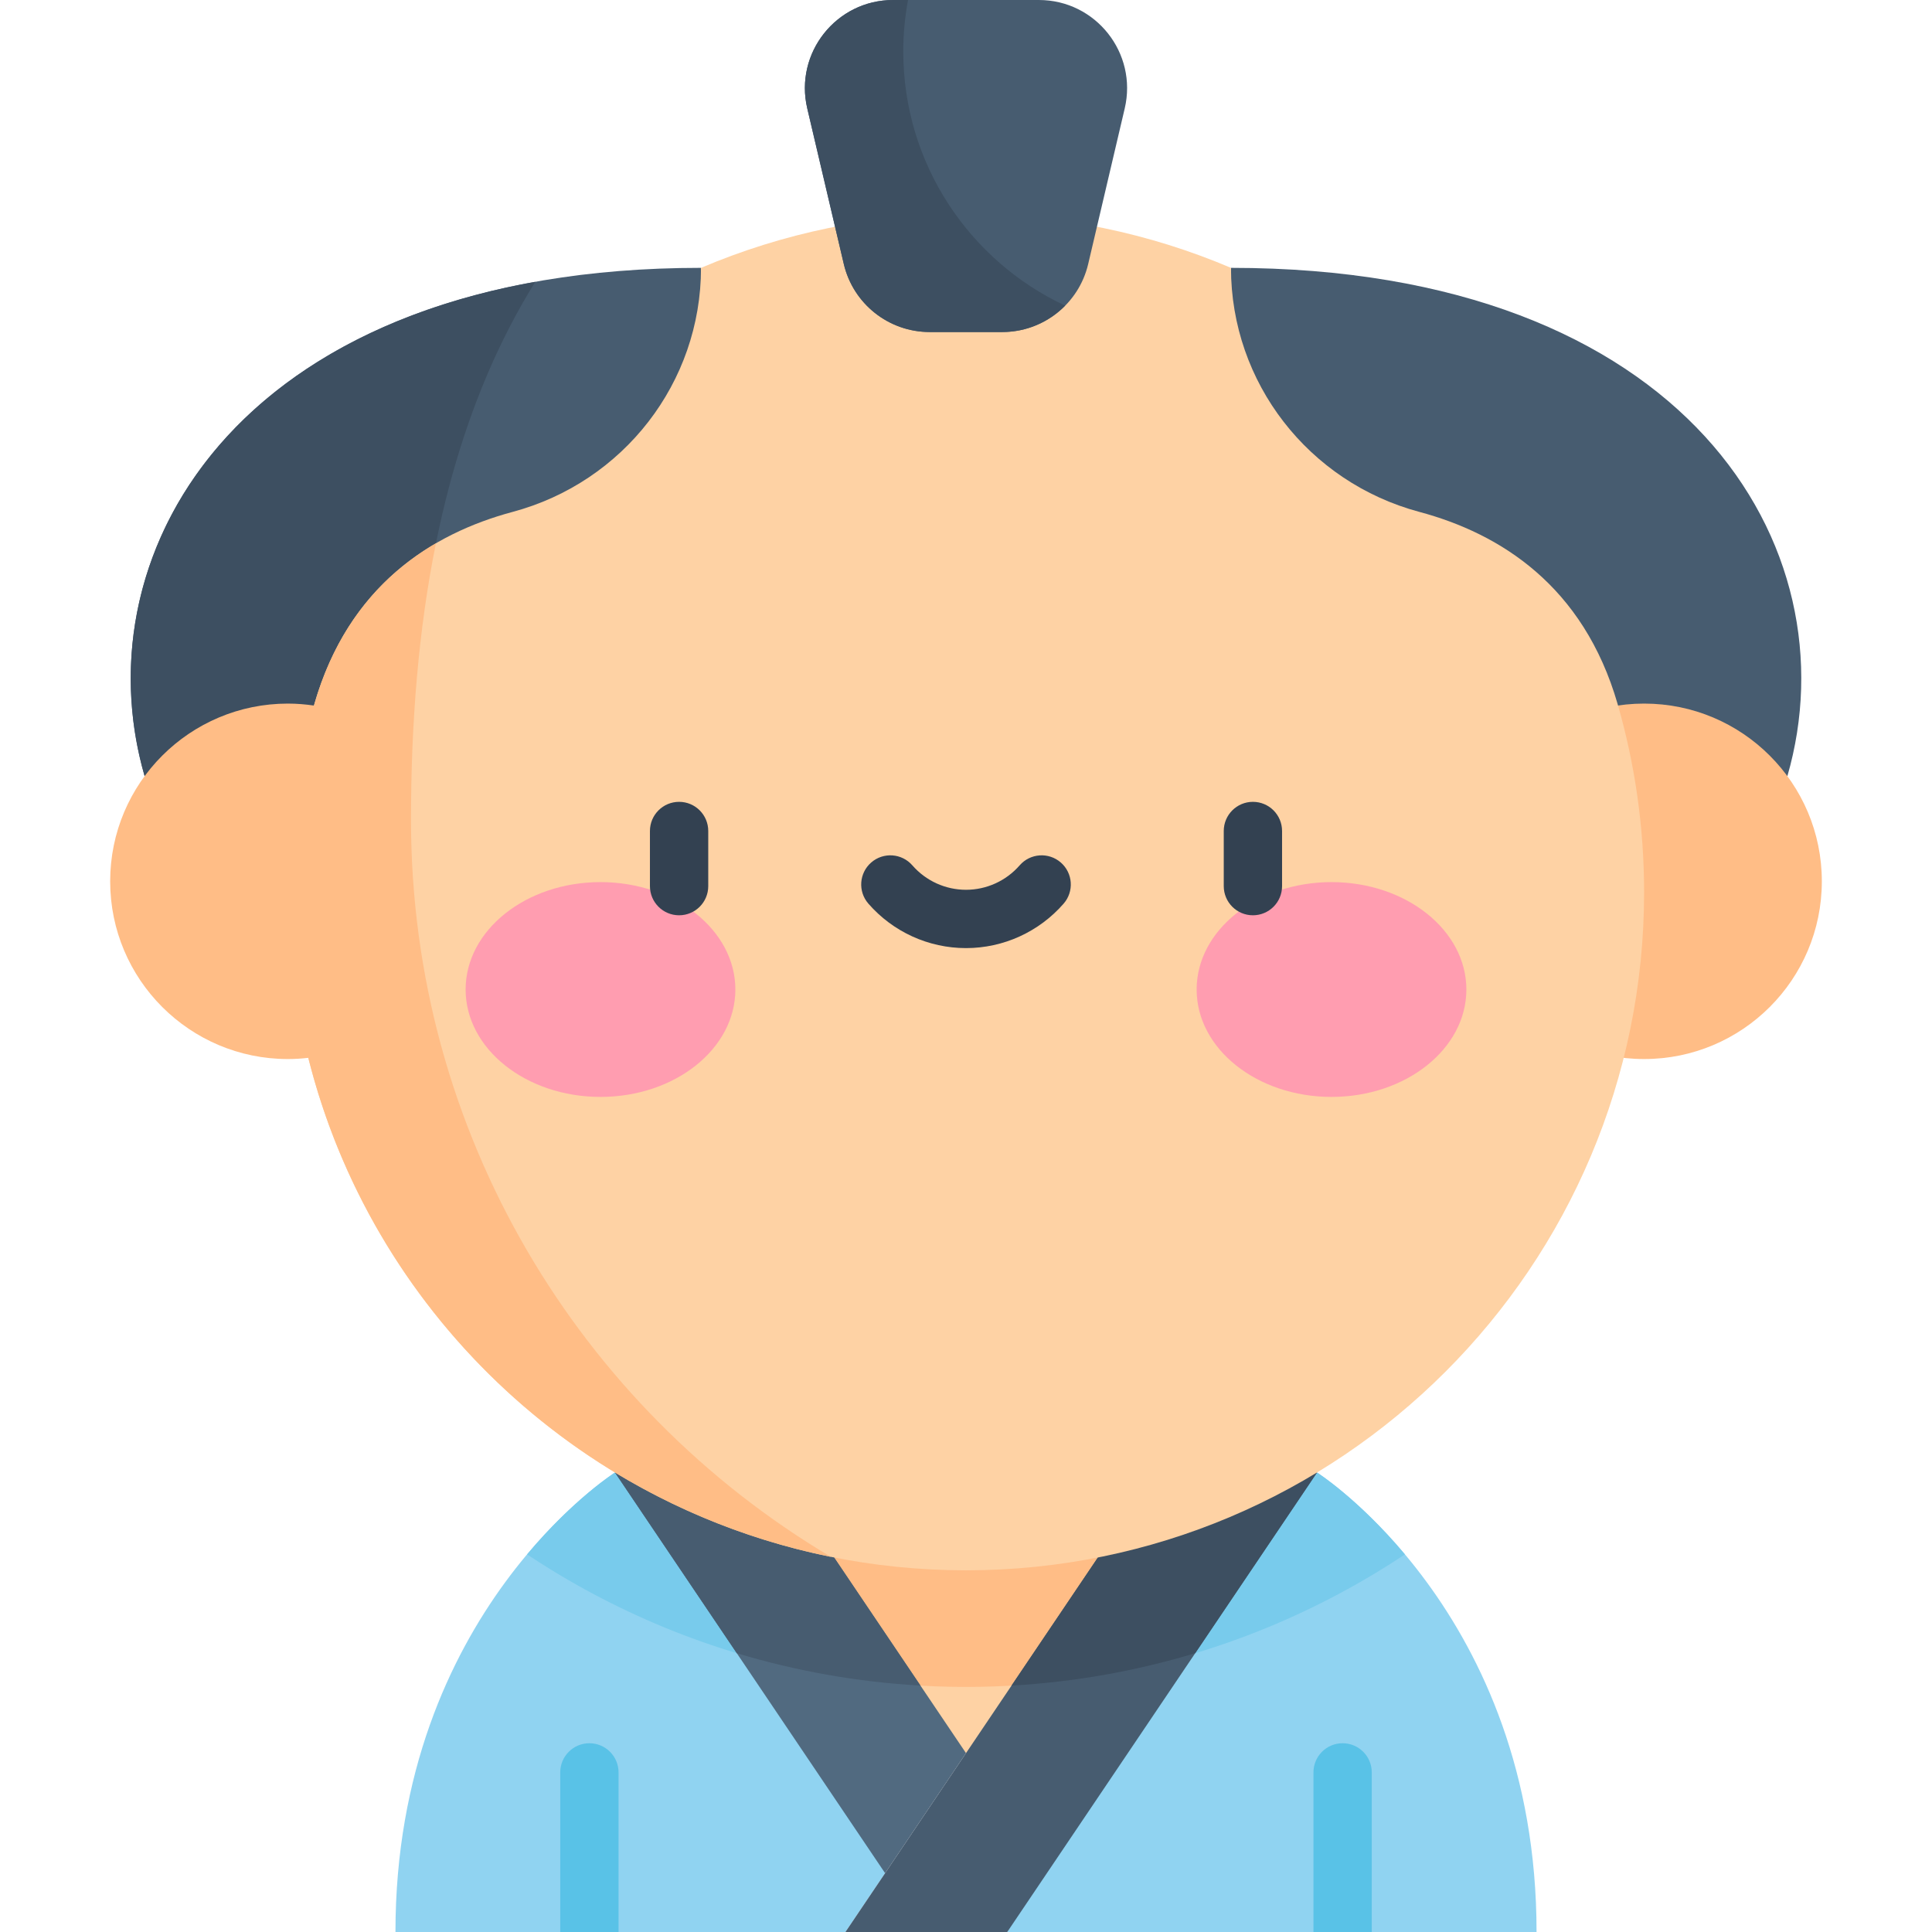 <svg id="Capa_1" enable-background="new 0 0 497 497" height="512" viewBox="0 0 497 497" width="512" xmlns="http://www.w3.org/2000/svg"><g><path d="m297.171 378.798-11.467 48.103-37.204 24.084-39.879-24.421-8.792-47.766z" fill="#fed2a4"/><g fill="#90d3f1"><path d="m158.2 378.798s-56.471 35.862-56.471 118.202h115.75l10.207-15.136-19.064-55.299z"/><path d="m338.801 378.798-53.097 48.103-26.596 70.099h136.164c0-82.34-56.471-118.202-56.471-118.202z"/></g><path d="m459.793 199.665c16.997-58.74-25.863-130.761-143.127-130.761v130.761z" fill="#475c70"/><path d="m37.207 199.665c-16.998-58.741 25.862-130.762 143.127-130.762v89.21z" fill="#475c70"/><path d="m361.414 399.858c-12.014-14.324-22.613-21.06-22.613-21.06l-53.097 48.103-1.491 3.929c28.126-4.976 54.279-15.727 77.201-30.972z" fill="#78cbec"/><path d="m135.586 399.858c22.136 14.722 47.289 25.243 74.318 30.429l-1.283-3.723-50.421-47.766s-10.6 6.737-22.614 21.06z" fill="#78cbec"/><path d="m208.621 426.564 8.008 4.904c10.388 1.633 21.031 2.489 31.871 2.489 10.063 0 19.954-.744 29.632-2.155l7.571-4.901 11.468-48.103h-97.343z" fill="#ffbd86"/><g><path d="m248.5 450.985-20.814 30.879-69.486-103.066h41.629z" fill="#516a80"/></g><path d="m338.8 378.798-79.692 118.202h-41.629l10.207-15.136 20.814-30.879 48.671-72.187z" fill="#475c70"/><path d="m337.882 497v-41.058c0-4.142 3.358-7.5 7.5-7.5s7.5 3.358 7.5 7.5v41.058z" fill="#59c2e7"/><path d="m144.118 497v-41.058c0-4.142 3.358-7.5 7.5-7.5s7.5 3.358 7.5 7.5v41.058z" fill="#59c2e7"/><path d="m137.706 72.494c-84.91 15.232-115.249 76.196-100.499 127.171l69.633-20.215c2.949-40.161 12.107-76.827 30.866-106.956z" fill="#3d4f61"/><circle cx="422.939" cy="226.715" fill="#ffbd86" r="45.72"/><path d="m260.212 433.614c16.333-.927 32.157-3.783 47.252-8.338l31.336-46.478h-41.629z" fill="#3d4f61"/><path d="m199.829 378.798h-41.629l31.335 46.478c15.096 4.556 30.92 7.411 47.253 8.338z" fill="#475c70"/><path d="m248.5 403.957c96.34 0 174.439-78.099 174.439-174.439 0-16.788-2.378-33.019-6.804-48.383-8.799-30.484-30.263-43.892-51.013-49.453-28.505-7.64-48.456-33.268-48.456-62.778-20.941-8.899-43.978-13.825-68.166-13.825s-47.225 4.926-68.166 13.825c0 29.511-19.952 55.138-48.456 62.778-20.749 5.562-42.214 18.97-51.013 49.453-4.426 15.363-6.804 31.595-6.804 48.383 0 96.34 78.099 174.439 174.439 174.439z" fill="#fed2a4"/><ellipse cx="154.475" cy="254.549" fill="#ff9db0" rx="34.694" ry="27.628"/><ellipse cx="342.525" cy="254.549" fill="#ff9db0" rx="34.694" ry="27.628"/><g fill="#334151"><path d="m174.694 235.453c-4.142 0-7.5-3.358-7.5-7.5v-14.183c0-4.142 3.358-7.5 7.5-7.5s7.5 3.358 7.5 7.5v14.183c0 4.142-3.358 7.5-7.5 7.5z"/><path d="m322.306 235.453c-4.142 0-7.5-3.358-7.5-7.5v-14.183c0-4.142 3.358-7.5 7.5-7.5s7.5 3.358 7.5 7.5v14.183c0 4.142-3.358 7.5-7.5 7.5z"/><path d="m248.5 243.896c-9.625 0-18.778-4.169-25.113-11.437-2.721-3.123-2.396-7.86.727-10.582 3.123-2.721 7.86-2.396 10.582.727 3.485 3.999 8.516 6.292 13.804 6.292s10.32-2.293 13.805-6.292c2.722-3.123 7.459-3.448 10.582-.727s3.448 7.459.727 10.582c-6.335 7.268-15.489 11.437-25.114 11.437z"/></g><path d="m267.241 0h-37.483c-14.631 0-25.439 13.64-22.094 27.884l9.399 40.022c2.409 10.256 11.559 17.506 22.094 17.506h18.685c10.535 0 19.685-7.25 22.094-17.506l9.399-40.022c3.345-14.244-7.463-27.884-22.094-27.884z" fill="#475c70"/><path d="m213.721 400.486c-64.654-38.416-107.993-108.945-107.993-189.608 0-24.884 1.898-48.802 6.409-71.114-13.472 7.842-25.295 20.664-31.273 41.371-.035.122-.064.247-.099.369-2.19-.323-4.425-.509-6.705-.509-25.251 0-45.72 20.47-45.72 45.72s20.47 45.72 45.72 45.72c1.775 0 3.523-.115 5.246-.312 16.241 64.695 68.609 115.048 134.415 128.363z" fill="#ffbd86"/><path d="m232.363 13.205c0-4.513.434-8.921 1.226-13.205h-3.831c-14.631 0-25.439 13.64-22.094 27.884l9.399 40.022c2.409 10.256 11.559 17.507 22.094 17.507h18.685c6.252 0 12.003-2.567 16.16-6.787-24.594-11.513-41.639-36.471-41.639-65.421z" fill="#3d4f61"/></g></svg>